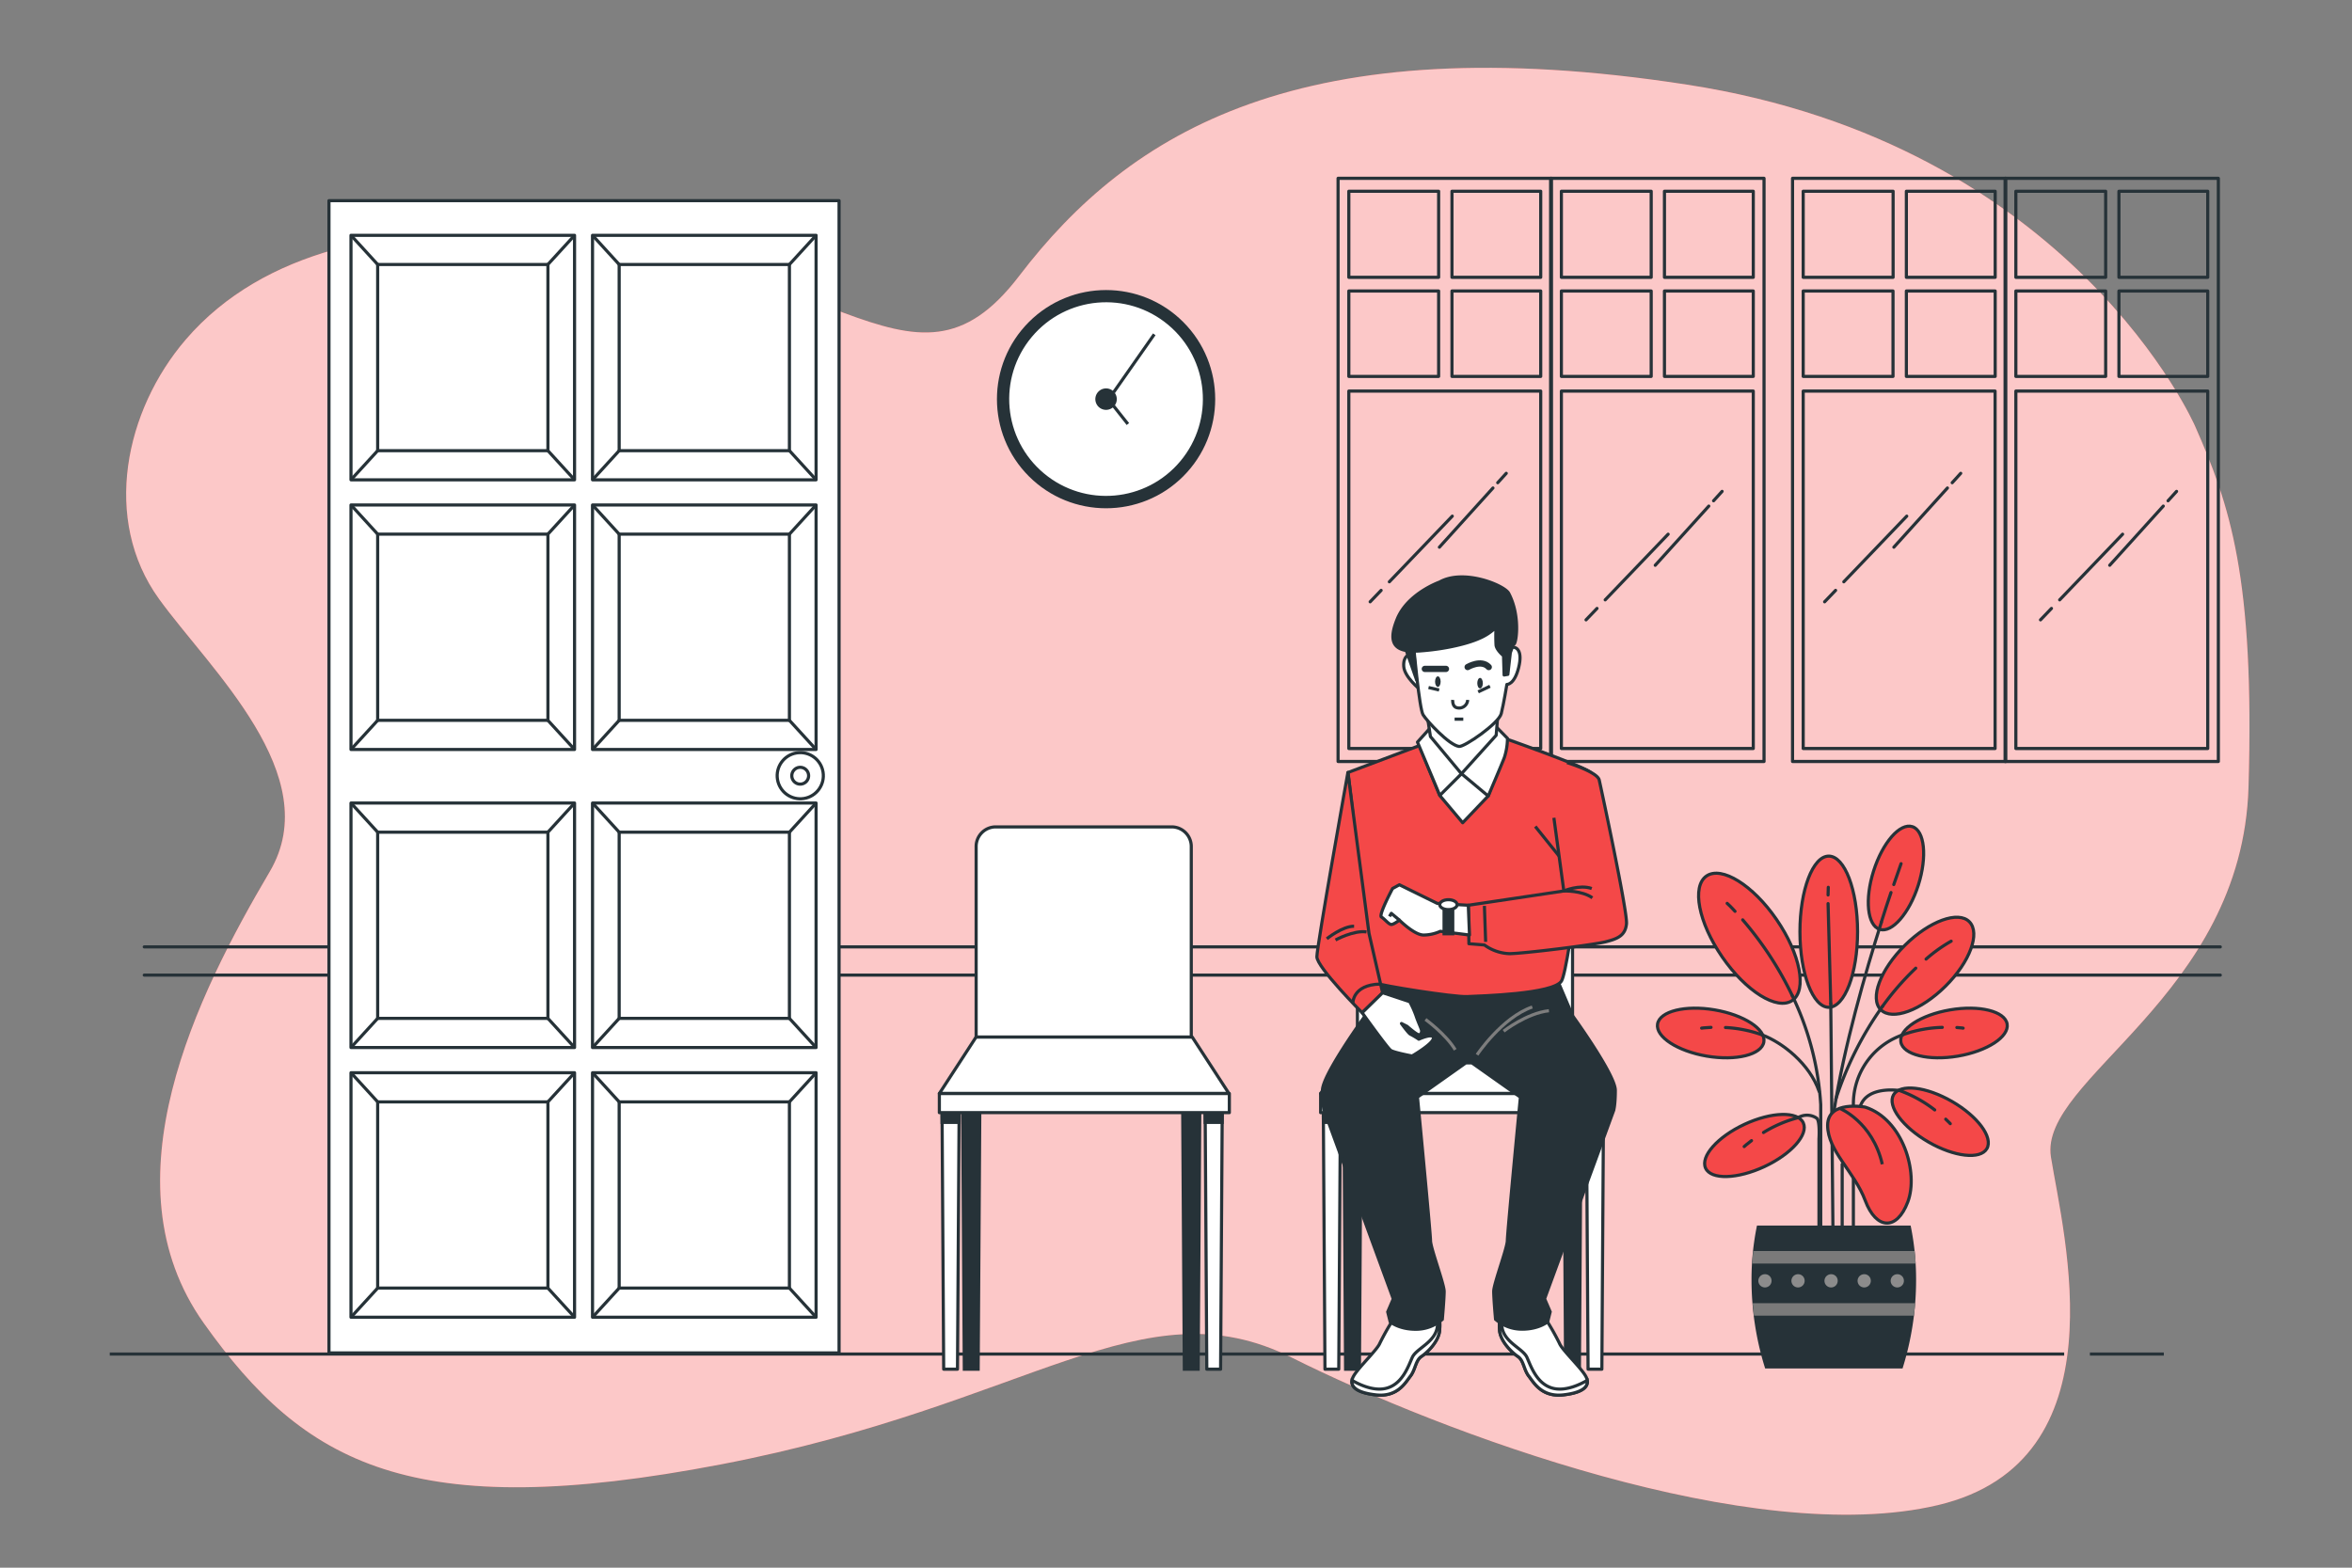 <svg xmlns="http://www.w3.org/2000/svg" viewBox="0 0 750 500"><rect x="0" y="0" width="750" height="500" fill="#808080" stroke="none"/><g id="freepik--background-simple--inject-2"><path d="M700,136S661,46,538,27s-177.89,15-213,61S265,78,162,74c-36.5-1.42-77.72,5.12-102.79,34.33-19.3,22.49-26.82,57.33-8.5,82.7,16.23,22.48,53.37,56.32,35.29,87-23,39-53,99-21,144s66,64,165,45,134-58,182-34,147,61,206,47,40-86,36-111,61-51,63-118S711,161,700,136Z" style="fill:#F44848"></path><path d="M700,136S661,46,538,27s-177.89,15-213,61S265,78,162,74c-36.5-1.42-77.72,5.12-102.79,34.33-19.3,22.49-26.82,57.33-8.5,82.7,16.23,22.48,53.37,56.32,35.29,87-23,39-53,99-21,144s66,64,165,45,134-58,182-34,147,61,206,47,40-86,36-111,61-51,63-118S711,161,700,136Z" style="fill:#fff;opacity:0.7"></path></g><g id="freepik--Lines--inject-2"><line x1="708" y1="302" x2="46" y2="302" style="fill:none;stroke:#263238;stroke-linecap:round;stroke-linejoin:round"></line><line x1="708" y1="311" x2="46" y2="311" style="fill:none;stroke:#263238;stroke-linecap:round;stroke-linejoin:round"></line></g><g id="freepik--Plant--inject-2"><ellipse cx="583.15" cy="297.16" rx="9.19" ry="24.11" style="fill:#F44848;stroke:#263238;stroke-miterlimit:10"></ellipse><path d="M611.71,282.29c-2.87,9-8.39,15.37-12.33,14.12s-4.8-9.6-1.93-18.64,8.4-15.37,12.34-14.12S614.58,273.25,611.71,282.29Z" style="fill:#F44848;stroke:#263238;stroke-miterlimit:10"></path><path d="M544.26,336.84c-9.36-1.59-16.39-6.18-15.7-10.25s8.84-6.09,18.19-4.5,16.39,6.17,15.7,10.24S553.61,338.42,544.26,336.84Z" style="fill:#F44848;stroke:#263238;stroke-miterlimit:10"></path><path d="M620.37,314.54c-7.82,7.75-17,11.12-20.63,7.51s-.14-12.81,7.68-20.56S624.47,290.38,628,294,628.18,306.79,620.37,314.54Z" style="fill:#F44848;stroke:#263238;stroke-miterlimit:10"></path><path d="M566.51,293.28c7.56,11,9.81,22.53,5,25.82s-14.78-2.92-22.34-13.89-9.81-22.52-5-25.82S559,282.32,566.51,293.28Z" style="fill:#F44848;stroke:#263238;stroke-miterlimit:10"></path><line x1="583.79" y1="320.08" x2="584.5" y2="393.43" style="fill:none;stroke:#263238;stroke-linecap:round;stroke-miterlimit:10"></line><line x1="582.93" y1="288.2" x2="583.79" y2="320.08" style="fill:none;stroke:#263238;stroke-linecap:round;stroke-miterlimit:10"></line><line x1="583" y1="283" x2="582.93" y2="285.44" style="fill:none;stroke:#263238;stroke-linecap:round;stroke-miterlimit:10"></line><path d="M571.51,317.54a92.76,92.76,0,0,1,9.08,34.78v45.37" style="fill:none;stroke:#263238;stroke-linecap:round;stroke-miterlimit:10"></path><path d="M555.71,293.38a109,109,0,0,1,15.8,24.16" style="fill:none;stroke:#263238;stroke-linecap:round;stroke-miterlimit:10"></path><path d="M550.75,288.12s1,.87,2.51,2.54" style="fill:none;stroke:#263238;stroke-linecap:round;stroke-miterlimit:10"></path><path d="M600.31,320.94a108.68,108.68,0,0,0-14.9,29.58" style="fill:none;stroke:#263238;stroke-linecap:round;stroke-miterlimit:10"></path><path d="M610.89,308.79a86.4,86.4,0,0,0-10.58,12.15" style="fill:none;stroke:#263238;stroke-linecap:round;stroke-miterlimit:10"></path><path d="M622.18,300.18a48,48,0,0,0-8,5.71" style="fill:none;stroke:#263238;stroke-linecap:round;stroke-miterlimit:10"></path><path d="M599.92,294.17c-5.09,16-11.92,39.71-15.11,60.26" style="fill:none;stroke:#263238;stroke-linecap:round;stroke-miterlimit:10"></path><path d="M603,284.66c-.91,2.7-2,5.91-3.11,9.51" style="fill:none;stroke:#263238;stroke-linecap:round;stroke-miterlimit:10"></path><path d="M606.21,275.46s-.89,2.46-2.33,6.66" style="fill:none;stroke:#263238;stroke-linecap:round;stroke-miterlimit:10"></path><path d="M562,330.11c6.36,2.41,15.06,9.14,18.08,18" style="fill:none;stroke:#263238;stroke-linecap:round;stroke-miterlimit:10"></path><path d="M550.22,327.72A40,40,0,0,1,562,330.11" style="fill:none;stroke:#263238;stroke-linecap:round;stroke-miterlimit:10"></path><path d="M542.61,327.91s1.13-.16,3-.24" style="fill:none;stroke:#263238;stroke-linecap:round;stroke-miterlimit:10"></path><path d="M562.61,372.09c-8.6,4-17,4.24-18.73.5s3.8-10,12.4-14,17-4.23,18.74-.49S571.21,368.08,562.61,372.09Z" style="fill:#F44848;stroke:#263238;stroke-miterlimit:10"></path><path d="M562.34,361.2a40.16,40.16,0,0,1,11-4.71,5.5,5.5,0,0,1,5.91.11c1.17.77.78,6.59.78,6.59v30.24" style="fill:none;stroke:#263238;stroke-linecap:round;stroke-miterlimit:10"></path><path d="M556.18,365.69s.84-.78,2.34-1.9" style="fill:none;stroke:#263238;stroke-linecap:round;stroke-miterlimit:10"></path><path d="M624.33,336.84c9.36-1.59,16.39-6.18,15.7-10.25s-8.84-6.09-18.19-4.5-16.39,6.17-15.7,10.24S615,338.42,624.33,336.84Z" style="fill:#F44848;stroke:#263238;stroke-miterlimit:10"></path><path d="M606.81,330a30.33,30.33,0,0,0-3.33,1.46A23.33,23.33,0,0,0,591,352.29v40" style="fill:none;stroke:#263238;stroke-linecap:round;stroke-miterlimit:10"></path><path d="M619.35,327.67A41,41,0,0,0,606.81,330" style="fill:none;stroke:#263238;stroke-linecap:round;stroke-miterlimit:10"></path><path d="M626,327.91s-.74-.11-2-.19" style="fill:none;stroke:#263238;stroke-linecap:round;stroke-miterlimit:10"></path><ellipse cx="618.67" cy="357.74" rx="7.48" ry="17.18" transform="translate(-0.21 715.11) rotate(-60.04)" style="fill:#F44848;stroke:#263238;stroke-miterlimit:10"></ellipse><path d="M616.94,354a41,41,0,0,0-11.17-6.17s-10.2-1.68-12.53,4.91" style="fill:none;stroke:#263238;stroke-linecap:round;stroke-miterlimit:10"></path><path d="M621.9,358.39s-.51-.56-1.45-1.44" style="fill:none;stroke:#263238;stroke-linecap:round;stroke-miterlimit:10"></path><path d="M594.79,353.11s-12-2.33-12,5.82,8.53,14.73,12,24,10.08,9.69,13.57.39S606.81,357,594.79,353.11Z" style="fill:#F44848;stroke:#263238;stroke-miterlimit:10"></path><path d="M586.65,353.5s10.47,4.26,13.57,17.83" style="fill:#F44848;stroke:#263238;stroke-miterlimit:10"></path><line x1="587.43" y1="371.33" x2="587.43" y2="393.43" style="fill:none;stroke:#263238;stroke-linecap:round;stroke-miterlimit:10"></line><path d="M606.68,436.46A94.19,94.19,0,0,0,611,408.18a85,85,0,0,0-1.74-17.3h-49a85,85,0,0,0-1.74,17.3,94.19,94.19,0,0,0,4.35,28.28Z" style="fill:#263238"></path><path d="M559.06,399c-.14,1.33-.24,2.68-.32,4h52.13c-.08-1.36-.18-2.71-.32-4Z" style="fill:#7a7a7a"></path><path d="M610.32,419.63c.16-1.34.3-2.69.41-4H558.88c.11,1.35.25,2.7.41,4Z" style="fill:#7a7a7a"></path><path d="M564.91,408.4a2.11,2.11,0,1,1-2.11-2A2.07,2.07,0,0,1,564.91,408.4Z" style="fill:#8c8c8c"></path><path d="M575.46,408.4a2.11,2.11,0,1,1-2.11-2A2.07,2.07,0,0,1,575.46,408.4Z" style="fill:#8c8c8c"></path><path d="M586,408.4a2.11,2.11,0,1,1-2.11-2A2.07,2.07,0,0,1,586,408.4Z" style="fill:#8c8c8c"></path><path d="M596.56,408.4a2.11,2.11,0,1,1-2.11-2A2.07,2.07,0,0,1,596.56,408.4Z" style="fill:#8c8c8c"></path><path d="M607.11,408.4a2.11,2.11,0,1,1-2.11-2A2.07,2.07,0,0,1,607.11,408.4Z" style="fill:#8c8c8c"></path></g><g id="freepik--Window--inject-2"><path d="M426.68,56.87v186h68.05v-186ZM491.3,61V88.45H463V61Zm-32.55,0V88.45H430.11V61ZM430.11,92.81h28.64v27.24H430.11ZM491.3,238.73H430.11v-114H491.3ZM463,120.05V92.81H491.3v27.24Z" style="fill:none;stroke:#263238;stroke-linecap:round;stroke-linejoin:round"></path><path d="M494.46,56.87v186h68.05v-186ZM559.08,61V88.45H530.76V61Zm-32.55,0V88.45H497.89V61ZM497.89,92.81h28.64v27.24H497.89Zm61.19,145.92H497.89v-114h61.19ZM530.76,120.05V92.81h28.32v27.24Z" style="fill:none;stroke:#263238;stroke-linecap:round;stroke-linejoin:round"></path><line x1="476.07" y1="155.64" x2="458.99" y2="174.52" style="fill:none;stroke:#263238;stroke-linecap:round;stroke-linejoin:round"></line><line x1="480.31" y1="150.96" x2="477.59" y2="153.96" style="fill:none;stroke:#263238;stroke-linecap:round;stroke-linejoin:round"></line><line x1="440.41" y1="188.29" x2="436.91" y2="191.94" style="fill:none;stroke:#263238;stroke-linecap:round;stroke-linejoin:round"></line><line x1="463.1" y1="164.62" x2="443.03" y2="185.56" style="fill:none;stroke:#263238;stroke-linecap:round;stroke-linejoin:round"></line><line x1="544.9" y1="161.41" x2="527.82" y2="180.29" style="fill:none;stroke:#263238;stroke-linecap:round;stroke-linejoin:round"></line><line x1="549.14" y1="156.72" x2="546.42" y2="159.72" style="fill:none;stroke:#263238;stroke-linecap:round;stroke-linejoin:round"></line><line x1="509.25" y1="194.05" x2="505.75" y2="197.7" style="fill:none;stroke:#263238;stroke-linecap:round;stroke-linejoin:round"></line><line x1="531.93" y1="170.38" x2="511.86" y2="191.32" style="fill:none;stroke:#263238;stroke-linecap:round;stroke-linejoin:round"></line><path d="M571.6,56.87v186h68v-186ZM636.22,61V88.45H607.9V61Zm-32.55,0V88.45H575V61ZM575,92.81h28.64v27.24H575Zm61.19,145.92H575v-114h61.19ZM607.9,120.05V92.81h28.32v27.24Z" style="fill:none;stroke:#263238;stroke-linecap:round;stroke-linejoin:round"></path><path d="M639.38,56.87v186h68v-186ZM704,61V88.45H675.68V61Zm-32.55,0V88.45H642.81V61ZM642.81,92.81h28.64v27.24H642.81ZM704,238.73H642.81v-114H704ZM675.68,120.05V92.81H704v27.24Z" style="fill:none;stroke:#263238;stroke-linecap:round;stroke-linejoin:round"></path><line x1="620.99" y1="155.64" x2="603.91" y2="174.52" style="fill:none;stroke:#263238;stroke-linecap:round;stroke-linejoin:round"></line><line x1="625.23" y1="150.96" x2="622.51" y2="153.96" style="fill:none;stroke:#263238;stroke-linecap:round;stroke-linejoin:round"></line><line x1="585.33" y1="188.29" x2="581.83" y2="191.94" style="fill:none;stroke:#263238;stroke-linecap:round;stroke-linejoin:round"></line><line x1="608.02" y1="164.62" x2="587.95" y2="185.56" style="fill:none;stroke:#263238;stroke-linecap:round;stroke-linejoin:round"></line><line x1="689.82" y1="161.41" x2="672.74" y2="180.29" style="fill:none;stroke:#263238;stroke-linecap:round;stroke-linejoin:round"></line><line x1="694.06" y1="156.72" x2="691.34" y2="159.72" style="fill:none;stroke:#263238;stroke-linecap:round;stroke-linejoin:round"></line><line x1="654.17" y1="194.05" x2="650.67" y2="197.7" style="fill:none;stroke:#263238;stroke-linecap:round;stroke-linejoin:round"></line><line x1="676.85" y1="170.38" x2="656.78" y2="191.32" style="fill:none;stroke:#263238;stroke-linecap:round;stroke-linejoin:round"></line></g><g id="freepik--Clock--inject-2"><circle cx="352.7" cy="127.3" r="34.3" transform="translate(13.29 286.69) rotate(-45)" style="fill:#263238;stroke:#263238;stroke-linejoin:round"></circle><circle cx="352.7" cy="127.3" r="31.38" transform="translate(28.86 316.32) rotate(-50.12)" style="fill:#fff;stroke:#263238;stroke-linejoin:round"></circle><path d="M355.62,127.3a2.92,2.92,0,1,0-2.92,2.92A2.92,2.92,0,0,0,355.62,127.3Z" style="fill:#263238;stroke:#263238;stroke-linejoin:round"></path><line x1="355.09" y1="129.47" x2="359.66" y2="135.24" style="fill:#fff;stroke:#263238;stroke-linejoin:round"></line><line x1="355.09" y1="125.15" x2="368.07" y2="106.63" style="fill:#fff;stroke:#263238;stroke-linejoin:round"></line></g><g id="freepik--Floor--inject-2"><line x1="658.22" y1="431.86" x2="35" y2="431.86" style="fill:none;stroke:#263238;stroke-linejoin:round"></line><line x1="690" y1="431.86" x2="666.42" y2="431.86" style="fill:none;stroke:#263238;stroke-linejoin:round"></line></g><g id="freepik--Chair--inject-2"><polygon points="305.32 436.69 300.92 436.69 300.4 354.5 305.84 354.5 305.32 436.69" style="fill:#fff;stroke:#263238;stroke-linejoin:round"></polygon><polygon points="300.42 357.98 305.82 357.98 305.84 354.5 300.4 354.5 300.42 357.98" style="fill:#263238;stroke:#263238;stroke-miterlimit:10"></polygon><polygon points="311.91 436.69 307.5 436.69 306.98 354.5 312.43 354.5 311.91 436.69" style="fill:#263238;stroke:#263238;stroke-miterlimit:10"></polygon><polygon points="389.22 436.69 384.82 436.69 384.3 354.5 389.74 354.5 389.22 436.69" style="fill:#fff;stroke:#263238;stroke-linejoin:round"></polygon><polygon points="384.32 357.98 389.72 357.98 389.74 354.5 384.3 354.5 384.32 357.98" style="fill:#263238;stroke:#263238;stroke-miterlimit:10"></polygon><polygon points="382.06 436.69 377.66 436.69 377.14 354.5 382.58 354.5 382.06 436.69" style="fill:#263238;stroke:#263238;stroke-miterlimit:10"></polygon><polygon points="391.89 348.77 299.54 348.77 311.26 330.74 380.16 330.74 391.89 348.77" style="fill:#fff;stroke:#263238;stroke-linejoin:round"></polygon><rect x="299.54" y="348.77" width="92.47" height="6.1" style="fill:#fff;stroke:#263238;stroke-linejoin:round"></rect><path d="M317.52,263.73h56.1a6.25,6.25,0,0,1,6.25,6.25v60.76a0,0,0,0,1,0,0h-68.6a0,0,0,0,1,0,0V270A6.25,6.25,0,0,1,317.52,263.73Z" style="fill:#fff;stroke:#263238;stroke-linejoin:round"></path></g><g id="freepik--Character--inject-2"><polygon points="426.9 436.69 422.5 436.69 421.98 354.5 427.42 354.5 426.9 436.69" style="fill:#fff;stroke:#263238;stroke-linejoin:round"></polygon><polygon points="422 357.98 427.4 357.98 427.42 354.5 421.98 354.5 422 357.98" style="fill:#263238;stroke:#263238;stroke-miterlimit:10"></polygon><polygon points="433.49 436.69 429.08 436.69 428.56 354.5 434 354.5 433.49 436.69" style="fill:#263238;stroke:#263238;stroke-miterlimit:10"></polygon><polygon points="510.8 436.69 506.4 436.69 505.88 354.5 511.32 354.5 510.8 436.69" style="fill:#fff;stroke:#263238;stroke-linejoin:round"></polygon><polygon points="505.9 357.98 511.3 357.98 511.32 354.5 505.88 354.5 505.9 357.98" style="fill:#263238;stroke:#263238;stroke-miterlimit:10"></polygon><polygon points="503.64 436.69 499.24 436.69 498.72 354.5 504.16 354.5 503.64 436.69" style="fill:#263238;stroke:#263238;stroke-miterlimit:10"></polygon><polygon points="513.47 348.77 421.12 348.77 432.85 330.74 501.74 330.74 513.47 348.77" style="fill:#fff;stroke:#263238;stroke-linejoin:round"></polygon><rect x="421.12" y="348.77" width="92.47" height="6.1" style="fill:#fff;stroke:#263238;stroke-linejoin:round"></rect><path d="M439.1,263.73h56.1a6.25,6.25,0,0,1,6.25,6.25v60.76a0,0,0,0,1,0,0h-68.6a0,0,0,0,1,0,0V270A6.25,6.25,0,0,1,439.1,263.73Z" style="fill:#fff;stroke:#263238;stroke-linejoin:round"></path><path d="M444.35,420.71a78.9,78.9,0,0,0-4.36,7.72c-.88,2.18-7,7.86-8.45,10.63s.43,5.1,7.28,5.83,9.32-3.94,10.92-6,1.61-5,3.5-6.26,5.53-4.8,5.82-8.3a17.78,17.78,0,0,0-.43-6Z" style="fill:#fff;stroke:#263238;stroke-miterlimit:10"></path><path d="M459.06,424.35a19.31,19.31,0,0,0-.16-4.67,31.18,31.18,0,0,0-.56,3.36c-.59,5.1-6.7,7-8,9.9s-3.21,8.74-8.6,9.91c-4,.86-8.5-1.37-10.6-2.6-.38,2.23,1.85,4,7.69,4.64,6.85.72,9.32-3.94,10.92-6s1.61-5,3.5-6.26S458.77,427.85,459.06,424.35Z" style="fill:#fff;stroke:#263238;stroke-miterlimit:10"></path><path d="M492.9,420.71a78.43,78.43,0,0,1,4.37,7.72c.87,2.18,7,7.86,8.45,10.63s-.44,5.1-7.29,5.83-9.32-3.94-10.92-6-1.6-5-3.49-6.26-5.54-4.8-5.83-8.3a17.93,17.93,0,0,1,.44-6Z" style="fill:#fff;stroke:#263238;stroke-miterlimit:10"></path><path d="M478.19,424.35a19.84,19.84,0,0,1,.16-4.67,28.67,28.67,0,0,1,.57,3.36c.58,5.1,6.7,7,8,9.9s3.2,8.74,8.59,9.91c4,.86,8.51-1.37,10.61-2.6.37,2.23-1.86,4-7.7,4.64-6.84.72-9.32-3.94-10.92-6s-1.6-5-3.49-6.26S478.48,427.85,478.19,424.35Z" style="fill:#fff;stroke:#263238;stroke-miterlimit:10"></path><path d="M515.09,347.74c0-4.95-13.65-23.8-13.65-23.8l-4.95-11.67-25.2,2.37H465.5l-25.2-2.37-4.95,11.67s-13.65,18.85-13.65,23.8.59,6.53.59,6.53l22,60-1.78,4.15.79,3.17s2.77,2.37,8.11,2.37a12.74,12.74,0,0,0,8.51-3.16s.59-6.53.59-8.91-4.35-13.85-4.35-16.22S452,349.91,452,349.91L467.43,339h1.93l15.46,10.93s-4.16,43.34-4.16,45.71-4.35,13.85-4.35,16.22.59,8.91.59,8.91a12.74,12.74,0,0,0,8.51,3.16c5.34,0,8.11-2.37,8.11-2.37l.8-3.17-1.79-4.15,22-60S515.09,352.68,515.09,347.74Z" style="fill:#263238;stroke:#263238;stroke-miterlimit:10"></path><path d="M471,336.41s7.91-11.87,17.61-15.24" style="fill:none;stroke:#7d7d7d;stroke-miterlimit:10"></path><path d="M479.48,328.89s7.32-5.74,14.44-6.53" style="fill:none;stroke:#7d7d7d;stroke-miterlimit:10"></path><path d="M454.55,325.13s6.53,4.75,9.49,9.69" style="fill:none;stroke:#7d7d7d;stroke-miterlimit:10"></path><path d="M454,237.28l-24.14,9.1L435,290.5s1.78,22.16,3.56,23,24.93,4.55,29.28,4.35,27.5-.79,30.08-4.95,9.69-64.7,9.49-66.28-30.27-12.07-30.27-12.07Z" style="fill:#F44848;stroke:#263238;stroke-linejoin:round"></path><path d="M459.1,253.7l7.32,8.71,8.11-8.51s5.34-14.25,5.14-15.83-3.95-4.35-3.95-4.35l-13.66-.4-9.49,4.36Z" style="fill:#fff;stroke:#263238;stroke-linejoin:round"></path><path d="M457.12,231,452,236.69l7.13,17,6.92-6.92,8.51,7.12s4.15-9.69,5.14-12.27a20.38,20.38,0,0,0,1-6.13L475.32,230Z" style="fill:#fff;stroke:#263238;stroke-linejoin:round"></path><polygon points="455.14 228.38 456.13 234.91 466.02 246.78 477.1 234.51 477.69 227.19 465.43 233.13 455.14 228.38" style="fill:#fff;stroke:#263238;stroke-linejoin:round"></polygon><path d="M449.4,208.79s-2,.39-1.78,3.76,5.14,7.32,5.14,7.32l-1.58-12.07Z" style="fill:#fff;stroke:#263238;stroke-linejoin:round"></path><path d="M450.79,206.22s1.78,19.78,3,21.76,8.31,9.7,11.48,10.09c1.68.21,12.66-7.32,13.45-10.48s1.79-9.3,1.79-9.3,2.37.19,3.75-5.35-.79-6.53-1.78-6.53h-1.58s-.39-8.11-1-9.69-26.91,2.18-29.28,4.15S450.79,206.22,450.79,206.22Z" style="fill:#fff;stroke:#263238;stroke-linejoin:round"></path><path d="M472.85,217.89c0,.93-.4,1.68-.89,1.68s-.89-.75-.89-1.68.4-1.68.89-1.68S472.85,217,472.85,217.89Z" style="fill:#263238"></path><path d="M459.39,217.4c0,.92-.4,1.68-.89,1.68s-.89-.76-.89-1.68.4-1.69.89-1.69S459.39,216.47,459.39,217.4Z" style="fill:#263238"></path><path d="M463.25,223.23s-.2,1.78,1,2.38a2.72,2.72,0,0,0,3.76-2.38" style="fill:none;stroke:#263238;stroke-linejoin:round"></path><line x1="463.84" y1="229.37" x2="466.61" y2="229.37" style="fill:none;stroke:#263238;stroke-linejoin:round"></line><line x1="454.35" y1="213.34" x2="461.08" y2="213.34" style="fill:none;stroke:#263238;stroke-linecap:round;stroke-linejoin:round;stroke-width:2px"></line><path d="M468,212.75s4.35-2.58,6.73,0" style="fill:none;stroke:#263238;stroke-linecap:round;stroke-linejoin:round;stroke-width:2px"></path><line x1="455.53" y1="219.28" x2="458.9" y2="220.07" style="fill:none;stroke:#263238;stroke-linejoin:round"></line><line x1="475.12" y1="218.88" x2="471.36" y2="220.66" style="fill:none;stroke:#263238;stroke-linejoin:round"></line><path d="M481.06,189.2c-1.33-2.5-14.25-7.91-22-3.56,0,0-10.09,3.56-13.46,11.67-2.63,6.35-1.61,9.42,2.84,10.17l3.3,9.42-.4-2.77-.48-6.46c.64,0,1.32,0,2.06-.07,8.12-.59,15.24-2.37,18.8-4a16.8,16.8,0,0,0,5.34-3.56,52.61,52.61,0,0,0,0,5.74c.2,1.58,2.38,3.36,2.38,3.36l.19,6.14,1.19-.2.79-6.92,1-2.77C483.34,206.4,485.09,196.77,481.06,189.2Z" style="fill:#263238;stroke:#263238;stroke-linejoin:round"></path><line x1="489.57" y1="263.6" x2="497.68" y2="273.69" style="fill:none;stroke:#263238;stroke-linejoin:round"></line><path d="M495.5,260.83l3.17,23.34-30.47,4.55.2,12.27,4.94.4a14.45,14.45,0,0,0,7.92,2.77c4.35,0,26.71-2.77,30.66-3.76s6.34-2,6.73-5.74-8.11-43.33-8.7-45.9-10.29-5.54-10.29-5.54" style="fill:#F44848;stroke:#263238;stroke-linejoin:round"></path><path d="M507.77,286.35c-3.36-2.38-9.1-2.18-9.1-2.18s4.94-2.17,8.9-.79" style="fill:none;stroke:#263238;stroke-linejoin:round"></path><line x1="473.34" y1="288.92" x2="473.74" y2="300.4" style="fill:none;stroke:#263238;stroke-linejoin:round"></line><path d="M468.2,288.72l-9.89-.59-12.07-5.94-2.18,1.19s-4.55,8.51-3.56,9.1,2.37,2.38,3.16,2.38,2.58-1.39,2.58-1.39,4.74,4.75,7.71,4.75a13.17,13.17,0,0,0,5.34-1.19l9.3,1.19Z" style="fill:#fff;stroke:#263238;stroke-linejoin:round"></path><polyline points="446.24 293.47 443.66 291.3 443.07 292.29" style="fill:none;stroke:#263238;stroke-linejoin:round"></polyline><rect x="460.48" y="287.73" width="2.77" height="10.09" style="fill:#263238;stroke:#263238;stroke-miterlimit:10"></rect><ellipse cx="461.87" cy="288.53" rx="2.77" ry="1.58" style="fill:#fff;stroke:#263238;stroke-linejoin:round"></ellipse><path d="M429.81,246.38s-9.89,55.4-9.89,58.77S434.36,323,434.36,323l6.53-6.33-4.35-19Z" style="fill:#F44848;stroke:#263238;stroke-linejoin:round"></path><path d="M425.86,299.8s5.73-3.16,9.89-2.57" style="fill:none;stroke:#263238;stroke-linejoin:round"></path><path d="M423.09,299.41s4.94-4,8.7-4" style="fill:none;stroke:#263238;stroke-linejoin:round"></path><path d="M431.4,320s-.2-5.94,8.7-6.14" style="fill:none;stroke:#263238;stroke-linejoin:round"></path><path d="M440.89,316.62l8.65,2.86a32.49,32.49,0,0,1,2,4.46c.71,2.15,1.79,4.29,1.79,4.83s-.18,1.25-.9,1.25-3.75-2.68-3.75-2.68l-1.78-.9s2.32,3.22,2.85,3.4a26.11,26.11,0,0,1,2.68,1.6s4.65-2.14,4.65-.35-6.79,5.71-6.79,5.71-5.72-1.07-6.79-1.78S434.36,323,434.36,323Z" style="fill:#fff;stroke:#263238;stroke-linejoin:round"></path></g><g id="freepik--Door--inject-2"><rect x="104.9" y="64" width="162.66" height="367.5" style="fill:#fff;stroke:#263238;stroke-linejoin:round"></rect><rect x="111.92" y="75.05" width="71.29" height="77.98" style="fill:#fff;stroke:#263238;stroke-linejoin:round"></rect><rect x="120.43" y="84.35" width="54.29" height="59.38" style="fill:#fff;stroke:#263238;stroke-linejoin:round"></rect><line x1="120.43" y1="84.35" x2="111.92" y2="75.05" style="fill:#fff;stroke:#263238;stroke-linejoin:round"></line><line x1="120.43" y1="143.73" x2="111.92" y2="153.03" style="fill:#fff;stroke:#263238;stroke-linejoin:round"></line><line x1="174.71" y1="84.35" x2="183.22" y2="75.05" style="fill:#fff;stroke:#263238;stroke-linejoin:round"></line><line x1="174.71" y1="143.73" x2="183.22" y2="153.03" style="fill:#fff;stroke:#263238;stroke-linejoin:round"></line><rect x="188.94" y="75.05" width="71.29" height="77.98" style="fill:#fff;stroke:#263238;stroke-linejoin:round"></rect><rect x="197.44" y="84.35" width="54.29" height="59.38" style="fill:#fff;stroke:#263238;stroke-linejoin:round"></rect><line x1="197.44" y1="84.35" x2="188.94" y2="75.05" style="fill:#fff;stroke:#263238;stroke-linejoin:round"></line><line x1="197.44" y1="143.73" x2="188.94" y2="153.03" style="fill:#fff;stroke:#263238;stroke-linejoin:round"></line><line x1="251.73" y1="84.35" x2="260.23" y2="75.05" style="fill:#fff;stroke:#263238;stroke-linejoin:round"></line><line x1="251.73" y1="143.73" x2="260.23" y2="153.03" style="fill:#fff;stroke:#263238;stroke-linejoin:round"></line><rect x="111.92" y="161.06" width="71.29" height="77.98" style="fill:#fff;stroke:#263238;stroke-linejoin:round"></rect><rect x="120.43" y="170.36" width="54.29" height="59.38" style="fill:#fff;stroke:#263238;stroke-linejoin:round"></rect><line x1="120.43" y1="170.36" x2="111.92" y2="161.06" style="fill:#fff;stroke:#263238;stroke-linejoin:round"></line><line x1="120.43" y1="229.75" x2="111.92" y2="239.05" style="fill:#fff;stroke:#263238;stroke-linejoin:round"></line><line x1="174.71" y1="170.36" x2="183.22" y2="161.06" style="fill:#fff;stroke:#263238;stroke-linejoin:round"></line><line x1="174.71" y1="229.75" x2="183.22" y2="239.05" style="fill:#fff;stroke:#263238;stroke-linejoin:round"></line><rect x="188.94" y="161.06" width="71.29" height="77.98" style="fill:#fff;stroke:#263238;stroke-linejoin:round"></rect><rect x="197.44" y="170.36" width="54.29" height="59.38" style="fill:#fff;stroke:#263238;stroke-linejoin:round"></rect><line x1="197.44" y1="170.36" x2="188.94" y2="161.06" style="fill:#fff;stroke:#263238;stroke-linejoin:round"></line><line x1="197.44" y1="229.75" x2="188.94" y2="239.05" style="fill:#fff;stroke:#263238;stroke-linejoin:round"></line><line x1="251.73" y1="170.36" x2="260.23" y2="161.06" style="fill:#fff;stroke:#263238;stroke-linejoin:round"></line><line x1="251.73" y1="229.75" x2="260.23" y2="239.05" style="fill:#fff;stroke:#263238;stroke-linejoin:round"></line><rect x="111.92" y="256.12" width="71.29" height="77.98" style="fill:#fff;stroke:#263238;stroke-linejoin:round"></rect><rect x="120.43" y="265.42" width="54.29" height="59.38" style="fill:#fff;stroke:#263238;stroke-linejoin:round"></rect><line x1="120.43" y1="265.42" x2="111.92" y2="256.12" style="fill:#fff;stroke:#263238;stroke-linejoin:round"></line><line x1="120.43" y1="324.8" x2="111.92" y2="334.1" style="fill:#fff;stroke:#263238;stroke-linejoin:round"></line><line x1="174.71" y1="265.42" x2="183.22" y2="256.12" style="fill:#fff;stroke:#263238;stroke-linejoin:round"></line><line x1="174.71" y1="324.8" x2="183.22" y2="334.1" style="fill:#fff;stroke:#263238;stroke-linejoin:round"></line><rect x="188.94" y="256.12" width="71.29" height="77.98" style="fill:#fff;stroke:#263238;stroke-linejoin:round"></rect><rect x="197.44" y="265.42" width="54.29" height="59.38" style="fill:#fff;stroke:#263238;stroke-linejoin:round"></rect><line x1="197.44" y1="265.42" x2="188.94" y2="256.12" style="fill:#fff;stroke:#263238;stroke-linejoin:round"></line><line x1="197.44" y1="324.8" x2="188.94" y2="334.1" style="fill:#fff;stroke:#263238;stroke-linejoin:round"></line><line x1="251.73" y1="265.42" x2="260.23" y2="256.12" style="fill:#fff;stroke:#263238;stroke-linejoin:round"></line><line x1="251.73" y1="324.8" x2="260.23" y2="334.1" style="fill:#fff;stroke:#263238;stroke-linejoin:round"></line><rect x="111.92" y="342.14" width="71.29" height="77.98" style="fill:#fff;stroke:#263238;stroke-linejoin:round"></rect><rect x="120.43" y="351.44" width="54.29" height="59.38" style="fill:#fff;stroke:#263238;stroke-linejoin:round"></rect><line x1="120.43" y1="351.44" x2="111.92" y2="342.14" style="fill:#fff;stroke:#263238;stroke-linejoin:round"></line><line x1="120.43" y1="410.82" x2="111.92" y2="420.12" style="fill:#fff;stroke:#263238;stroke-linejoin:round"></line><line x1="174.71" y1="351.44" x2="183.22" y2="342.14" style="fill:#fff;stroke:#263238;stroke-linejoin:round"></line><line x1="174.71" y1="410.82" x2="183.22" y2="420.12" style="fill:#fff;stroke:#263238;stroke-linejoin:round"></line><rect x="188.94" y="342.14" width="71.29" height="77.98" style="fill:#fff;stroke:#263238;stroke-linejoin:round"></rect><rect x="197.44" y="351.44" width="54.29" height="59.38" style="fill:#fff;stroke:#263238;stroke-linejoin:round"></rect><line x1="197.44" y1="351.44" x2="188.94" y2="342.14" style="fill:#fff;stroke:#263238;stroke-linejoin:round"></line><line x1="197.44" y1="410.82" x2="188.94" y2="420.12" style="fill:#fff;stroke:#263238;stroke-linejoin:round"></line><line x1="251.73" y1="351.44" x2="260.23" y2="342.14" style="fill:#fff;stroke:#263238;stroke-linejoin:round"></line><line x1="251.73" y1="410.82" x2="260.23" y2="420.12" style="fill:#fff;stroke:#263238;stroke-linejoin:round"></line><circle cx="255.18" cy="247.41" r="7.36" transform="translate(-36.41 44.18) rotate(-9.24)" style="fill:#fff;stroke:#263238;stroke-linejoin:round"></circle><path d="M257.85,247.41a2.68,2.68,0,1,0-2.67,2.68A2.68,2.68,0,0,0,257.85,247.41Z" style="fill:#fff;stroke:#263238;stroke-linejoin:round"></path></g></svg>